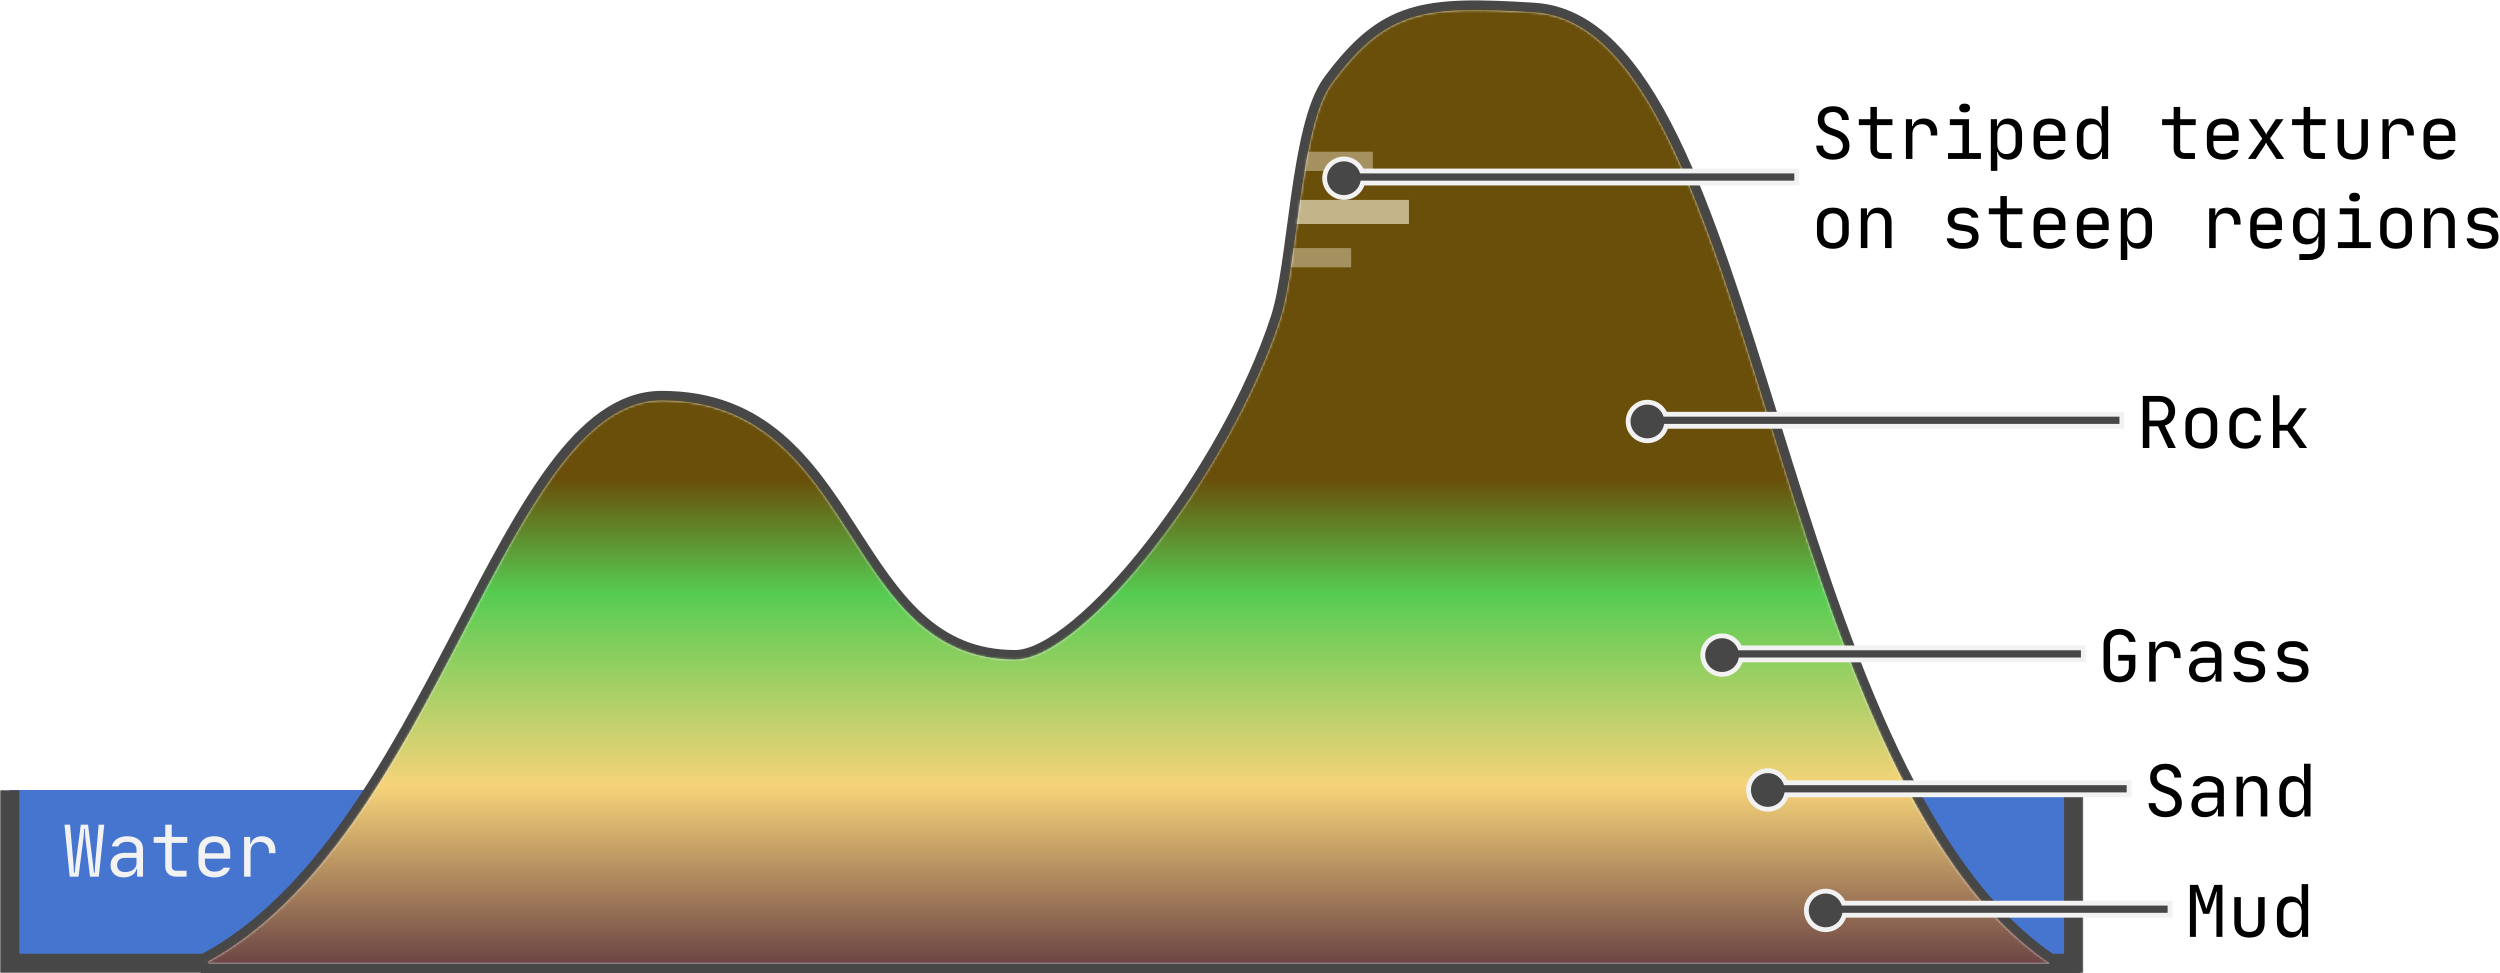 <svg width="1038" height="404" viewBox="0 0 1038 404" fill="none" xmlns="http://www.w3.org/2000/svg">
<mask id="path-1-outside-1_118_1269" maskUnits="userSpaceOnUse" x="0" y="328" width="865" height="76" fill="black">
<rect fill="white" y="328" width="865" height="76"/>
<path d="M4 328H861V400H4V328Z"/>
</mask>
<path d="M4 328H861V400H4V328Z" fill="#4675D0"/>
<path d="M861 400V404H865V400H861ZM4 400H0V404H4V400ZM857 328V400H865V328H857ZM861 396H4V404H861V396ZM8 400V328H0V400H8Z" fill="#474747" mask="url(#path-1-outside-1_118_1269)"/>
<path d="M29.089 342.4L30.469 358.18C30.509 358.56 30.539 358.99 30.559 359.47C30.579 359.95 30.599 360.4 30.619 360.82C30.639 361.32 30.659 361.83 30.679 362.35H31.009C31.049 361.83 31.099 361.32 31.159 360.82C31.199 360.4 31.249 359.95 31.309 359.47C31.369 358.99 31.419 358.56 31.459 358.18L33.559 342.4H36.559L38.539 358.18C38.579 358.54 38.629 358.96 38.689 359.44C38.749 359.92 38.799 360.38 38.839 360.82C38.899 361.32 38.959 361.83 39.019 362.35H39.349C39.369 361.83 39.389 361.32 39.409 360.82C39.429 360.4 39.449 359.95 39.469 359.47C39.489 358.99 39.519 358.56 39.559 358.18L40.969 342.4H43.279L41.029 364H37.369L35.479 348.13C35.419 347.55 35.369 347.02 35.329 346.54C35.309 346.04 35.289 345.62 35.269 345.28C35.269 344.86 35.269 344.48 35.269 344.14H34.879C34.879 344.48 34.879 344.86 34.879 345.28C34.859 345.62 34.829 346.04 34.789 346.54C34.769 347.02 34.719 347.55 34.639 348.13L32.599 364H28.939L26.779 342.4H29.089ZM45.908 359.2C45.908 358.42 46.038 357.72 46.298 357.1C46.578 356.46 46.968 355.92 47.468 355.48C47.988 355.04 48.608 354.7 49.328 354.46C50.048 354.22 50.858 354.1 51.758 354.1H56.678V352.75C56.678 351.73 56.338 350.94 55.658 350.38C54.998 349.8 54.038 349.51 52.778 349.51C51.858 349.51 51.068 349.68 50.408 350.02C49.768 350.36 49.338 350.83 49.118 351.43H46.418C46.698 350.13 47.408 349.1 48.548 348.34C49.708 347.58 51.138 347.2 52.838 347.2C54.878 347.2 56.478 347.68 57.638 348.64C58.798 349.58 59.378 350.9 59.378 352.6V364H56.918V360.85H56.678C56.418 361.91 55.808 362.75 54.848 363.37C53.888 363.99 52.718 364.3 51.338 364.3C49.678 364.3 48.358 363.84 47.378 362.92C46.398 362 45.908 360.76 45.908 359.2ZM51.938 362.08C52.618 362.08 53.248 361.99 53.828 361.81C54.408 361.63 54.908 361.38 55.328 361.06C55.748 360.72 56.078 360.33 56.318 359.89C56.558 359.45 56.678 358.97 56.678 358.45V356.2H51.818C50.818 356.2 50.028 356.46 49.448 356.98C48.888 357.5 48.608 358.22 48.608 359.14C48.608 360.06 48.898 360.78 49.478 361.3C50.058 361.82 50.878 362.08 51.938 362.08ZM63.806 347.5H68.606V342.4H71.306V347.5H77.756V349.96H71.306V359.74C71.306 360.3 71.476 360.74 71.816 361.06C72.176 361.38 72.656 361.54 73.256 361.54H77.456V364H73.256C71.836 364 70.706 363.61 69.866 362.83C69.026 362.05 68.606 361.02 68.606 359.74V349.96H63.806V347.5ZM88.994 364.3C86.934 364.3 85.314 363.74 84.134 362.62C82.974 361.5 82.394 359.96 82.394 358V353.5C82.394 351.54 82.974 350 84.134 348.88C85.314 347.76 86.934 347.2 88.994 347.2C91.054 347.2 92.664 347.76 93.824 348.88C95.004 350 95.594 351.54 95.594 353.5V356.53H85.094V357.85C85.094 359.11 85.434 360.1 86.114 360.82C86.814 361.54 87.774 361.9 88.994 361.9C89.894 361.9 90.674 361.76 91.334 361.48C91.994 361.2 92.484 360.79 92.804 360.25H95.504C95.164 361.51 94.404 362.5 93.224 363.22C92.064 363.94 90.654 364.3 88.994 364.3ZM92.894 354.28V353.5C92.894 352.26 92.554 351.3 91.874 350.62C91.194 349.94 90.234 349.6 88.994 349.6C87.754 349.6 86.794 349.94 86.114 350.62C85.434 351.3 85.094 352.26 85.094 353.5V354.28H92.894ZM101.342 347.5H103.892V350.35H104.132C104.392 349.37 104.932 348.6 105.752 348.04C106.572 347.48 107.582 347.2 108.782 347.2C110.522 347.2 111.882 347.75 112.862 348.85C113.862 349.93 114.362 351.42 114.362 353.32V354.25H111.662V353.65C111.662 352.35 111.332 351.35 110.672 350.65C110.032 349.93 109.112 349.57 107.912 349.57C106.732 349.57 105.792 349.94 105.092 350.68C104.392 351.4 104.042 352.39 104.042 353.65V364H101.342V347.5Z" fill="#F2F2F2"/>
<path d="M84.063 398.234L85 402H851H857.525L852.121 398.344C823.367 378.889 801.35 345.102 783.077 304.939C764.819 264.807 750.42 218.593 736.74 174.518L736.335 173.214C722.828 129.695 709.974 88.28 694.768 57.304C679.486 26.174 661.4 4.684 637.063 3.147C614.161 1.7 598.427 1.405 585.584 5.442C572.581 9.529 562.763 17.969 551.393 33.309C547.812 38.141 545.194 45.401 543.126 53.688C541.044 62.026 539.465 71.64 538.078 81.342C537.454 85.706 536.872 90.057 536.302 94.328C535.594 99.626 534.902 104.8 534.167 109.72C532.843 118.576 531.415 126.304 529.598 131.88C519.259 163.612 499.042 198.756 477.834 225.964C467.233 239.563 456.433 251.118 446.556 259.251C441.618 263.317 436.949 266.496 432.685 268.651C428.405 270.814 424.648 271.886 421.5 271.886C387.553 271.886 371.863 247.555 354.923 221.284C354.434 220.525 353.943 219.764 353.451 219.002C336.102 192.141 316.986 164.289 274.764 164.289C257.338 164.289 242.822 176.379 229.47 194.366C216.554 211.765 204.341 235.218 191.367 260.13C190.889 261.048 190.41 261.969 189.929 262.891C176.38 288.898 161.913 316.382 144.788 340.581C127.662 364.781 107.974 385.553 84.063 398.234Z" fill="#F2F2F2" stroke="#474747" stroke-width="4"/>
<mask id="mask0_118_1269" style="mask-type:alpha" maskUnits="userSpaceOnUse" x="85" y="4" width="766" height="397">
<path d="M274.764 166.289C209.091 166.289 182.196 348.454 85 400H851C734.133 320.929 729.435 10.986 636.937 5.143C591.01 2.242 575.5 4.143 553 34.5C539.659 52.5 538.994 109.5 531.5 132.5C510.647 196.5 450.117 273.886 421.5 273.886C349.113 273.886 356.856 166.289 274.764 166.289Z" fill="#F2F2F2"/>
</mask>
<g mask="url(#mask0_118_1269)">
<rect x="66" y="-7" width="801" height="407" fill="url(#paint0_linear_118_1269)"/>
<g filter="url(#filter0_f_118_1269)">
<rect x="525" y="63" width="45" height="8" fill="#FFF6DE" fill-opacity="0.4"/>
</g>
<g filter="url(#filter1_f_118_1269)">
<rect x="516" y="103" width="45" height="8" fill="#FFF6DE" fill-opacity="0.4"/>
</g>
<g opacity="0.6" filter="url(#filter2_f_118_1269)">
<rect x="532" y="83" width="53" height="10" fill="#FFF6DE"/>
</g>
</g>
<circle cx="758" cy="378" r="9" fill="#F2F2F2"/>
<rect x="757" y="375" width="144" height="5" fill="#474747" stroke="#F2F2F2" stroke-width="2"/>
<circle cx="758" cy="378" r="7" fill="#474747"/>
<path d="M909.25 389V367.4H912.61L915.25 374.72C915.35 374.94 915.44 375.2 915.52 375.5C915.6 375.78 915.67 376.04 915.73 376.28C915.81 376.58 915.89 376.87 915.97 377.15H916.15C916.23 376.87 916.31 376.58 916.39 376.28C916.47 376.04 916.55 375.78 916.63 375.5C916.73 375.2 916.82 374.94 916.9 374.72L919.39 367.4H922.75V389H920.26V373.85C920.26 373.53 920.26 373.17 920.26 372.77C920.28 372.37 920.31 371.98 920.35 371.6C920.37 371.16 920.39 370.72 920.41 370.28H920.23C920.11 370.7 919.99 371.11 919.87 371.51C919.77 371.87 919.65 372.26 919.51 372.68C919.39 373.1 919.27 373.49 919.15 373.85L917.29 379.4H914.77L912.91 373.85C912.79 373.47 912.66 373.07 912.52 372.65C912.38 372.23 912.26 371.84 912.16 371.48C912.04 371.06 911.92 370.65 911.8 370.25H911.65C911.67 370.69 911.69 371.13 911.71 371.57C911.71 371.93 911.71 372.32 911.71 372.74C911.73 373.14 911.74 373.51 911.74 373.85V389H909.25ZM927.688 372.5H930.388V383.18C930.388 385.68 931.578 386.93 933.958 386.93C936.378 386.93 937.588 385.68 937.588 383.18V372.5H940.288V383.18C940.288 385.14 939.738 386.65 938.638 387.71C937.558 388.77 935.998 389.3 933.958 389.3C931.958 389.3 930.408 388.77 929.308 387.71C928.228 386.63 927.688 385.12 927.688 383.18V372.5ZM945.377 378.65C945.377 377.65 945.507 376.75 945.767 375.95C946.047 375.15 946.427 374.48 946.907 373.94C947.387 373.38 947.967 372.95 948.647 372.65C949.327 372.35 950.087 372.2 950.927 372.2C952.147 372.2 953.157 372.48 953.957 373.04C954.757 373.58 955.287 374.35 955.547 375.35H955.787C955.767 375.01 955.747 374.67 955.727 374.33C955.687 374.03 955.657 373.72 955.637 373.4C955.637 373.06 955.637 372.76 955.637 372.5V367.1H958.337V389H955.787V386.15H955.547C955.287 387.15 954.757 387.93 953.957 388.49C953.157 389.03 952.147 389.3 950.927 389.3C950.087 389.3 949.327 389.15 948.647 388.85C947.967 388.55 947.387 388.13 946.907 387.59C946.427 387.03 946.047 386.35 945.767 385.55C945.507 384.75 945.377 383.85 945.377 382.85V378.65ZM951.947 386.96C953.067 386.96 953.957 386.59 954.617 385.85C955.297 385.11 955.637 384.11 955.637 382.85V378.65C955.637 377.39 955.297 376.39 954.617 375.65C953.957 374.91 953.067 374.54 951.947 374.54C950.727 374.54 949.777 374.9 949.097 375.62C948.417 376.34 948.077 377.35 948.077 378.65V382.85C948.077 384.11 948.417 385.11 949.097 385.85C949.797 386.59 950.747 386.96 951.947 386.96Z" fill="black"/>
<circle cx="734" cy="328" r="9" fill="#F2F2F2"/>
<rect x="733" y="325" width="151" height="5" fill="#474747" stroke="#F2F2F2" stroke-width="2"/>
<circle cx="734" cy="328" r="7" fill="#474747"/>
<path d="M899 339.3C898.02 339.3 897.11 339.17 896.27 338.91C895.43 338.63 894.7 338.24 894.08 337.74C893.48 337.22 893 336.6 892.64 335.88C892.3 335.16 892.12 334.35 892.1 333.45H894.95C894.95 333.97 895.05 334.44 895.25 334.86C895.47 335.28 895.77 335.64 896.15 335.94C896.53 336.24 896.97 336.48 897.47 336.66C897.97 336.82 898.5 336.9 899.06 336.9C900.32 336.9 901.32 336.61 902.06 336.03C902.8 335.43 903.17 334.62 903.17 333.6C903.17 332.74 902.9 331.98 902.36 331.32C901.82 330.64 901.04 330.11 900.02 329.73L897.74 328.89C894.4 327.67 892.73 325.65 892.73 322.83C892.73 321.03 893.3 319.63 894.44 318.63C895.58 317.61 897.15 317.1 899.15 317.1C900.09 317.1 900.95 317.23 901.73 317.49C902.51 317.75 903.18 318.13 903.74 318.63C904.32 319.13 904.77 319.74 905.09 320.46C905.43 321.16 905.61 321.95 905.63 322.83H902.78C902.78 322.33 902.68 321.88 902.48 321.48C902.28 321.06 902.01 320.71 901.67 320.43C901.35 320.13 900.97 319.9 900.53 319.74C900.09 319.58 899.62 319.5 899.12 319.5C897.98 319.5 897.08 319.77 896.42 320.31C895.78 320.85 895.46 321.58 895.46 322.5C895.46 323.4 895.7 324.15 896.18 324.75C896.68 325.33 897.48 325.82 898.58 326.22L900.98 327.09C902.58 327.67 903.8 328.51 904.64 329.61C905.48 330.71 905.9 332.01 905.9 333.51C905.9 335.31 905.28 336.73 904.04 337.77C902.82 338.79 901.14 339.3 899 339.3ZM909.878 334.2C909.878 333.42 910.008 332.72 910.268 332.1C910.548 331.46 910.938 330.92 911.438 330.48C911.958 330.04 912.578 329.7 913.298 329.46C914.018 329.22 914.828 329.1 915.728 329.1H920.648V327.75C920.648 326.73 920.308 325.94 919.628 325.38C918.968 324.8 918.008 324.51 916.748 324.51C915.828 324.51 915.038 324.68 914.378 325.02C913.738 325.36 913.308 325.83 913.088 326.43H910.388C910.668 325.13 911.378 324.1 912.518 323.34C913.678 322.58 915.108 322.2 916.808 322.2C918.848 322.2 920.448 322.68 921.608 323.64C922.768 324.58 923.348 325.9 923.348 327.6V339H920.888V335.85H920.648C920.388 336.91 919.778 337.75 918.818 338.37C917.858 338.99 916.688 339.3 915.308 339.3C913.648 339.3 912.328 338.84 911.348 337.92C910.368 337 909.878 335.76 909.878 334.2ZM915.908 337.08C916.588 337.08 917.218 336.99 917.798 336.81C918.378 336.63 918.878 336.38 919.298 336.06C919.718 335.72 920.048 335.33 920.288 334.89C920.528 334.45 920.648 333.97 920.648 333.45V331.2H915.788C914.788 331.2 913.998 331.46 913.418 331.98C912.858 332.5 912.578 333.22 912.578 334.14C912.578 335.06 912.868 335.78 913.448 336.3C914.028 336.82 914.848 337.08 915.908 337.08ZM928.617 339V322.5H931.167V325.35H931.407C931.667 324.35 932.187 323.58 932.967 323.04C933.767 322.48 934.757 322.2 935.937 322.2C936.757 322.2 937.497 322.34 938.157 322.62C938.837 322.9 939.407 323.3 939.867 323.82C940.347 324.32 940.717 324.93 940.977 325.65C941.237 326.35 941.367 327.14 941.367 328.02V339H938.667V328.47C938.667 327.21 938.347 326.23 937.707 325.53C937.067 324.83 936.177 324.48 935.037 324.48C933.897 324.48 932.987 324.86 932.307 325.62C931.647 326.36 931.317 327.37 931.317 328.65V339H928.617ZM946.365 328.65C946.365 327.65 946.495 326.75 946.755 325.95C947.035 325.15 947.415 324.48 947.895 323.94C948.375 323.38 948.955 322.95 949.635 322.65C950.315 322.35 951.075 322.2 951.915 322.2C953.135 322.2 954.145 322.48 954.945 323.04C955.745 323.58 956.275 324.35 956.535 325.35H956.775C956.755 325.01 956.735 324.67 956.715 324.33C956.675 324.03 956.645 323.72 956.625 323.4C956.625 323.06 956.625 322.76 956.625 322.5V317.1H959.325V339H956.775V336.15H956.535C956.275 337.15 955.745 337.93 954.945 338.49C954.145 339.03 953.135 339.3 951.915 339.3C951.075 339.3 950.315 339.15 949.635 338.85C948.955 338.55 948.375 338.13 947.895 337.59C947.415 337.03 947.035 336.35 946.755 335.55C946.495 334.75 946.365 333.85 946.365 332.85V328.65ZM952.935 336.96C954.055 336.96 954.945 336.59 955.605 335.85C956.285 335.11 956.625 334.11 956.625 332.85V328.65C956.625 327.39 956.285 326.39 955.605 325.65C954.945 324.91 954.055 324.54 952.935 324.54C951.715 324.54 950.765 324.9 950.085 325.62C949.405 326.34 949.065 327.35 949.065 328.65V332.85C949.065 334.11 949.405 335.11 950.085 335.85C950.785 336.59 951.735 336.96 952.935 336.96Z" fill="black"/>
<circle cx="715" cy="272" r="9" fill="#F2F2F2"/>
<rect x="714" y="269" width="151" height="5" fill="#474747" stroke="#F2F2F2" stroke-width="2"/>
<circle cx="715" cy="272" r="7" fill="#474747"/>
<path d="M879.52 271.9H886.6V276.85C886.6 277.83 886.44 278.72 886.12 279.52C885.82 280.32 885.38 281 884.8 281.56C884.24 282.12 883.55 282.55 882.73 282.85C881.93 283.15 881.02 283.3 880 283.3C879 283.3 878.09 283.15 877.27 282.85C876.45 282.55 875.75 282.12 875.17 281.56C874.61 281 874.17 280.32 873.85 279.52C873.55 278.72 873.4 277.83 873.4 276.85V267.55C873.4 266.59 873.56 265.71 873.88 264.91C874.2 264.11 874.64 263.43 875.2 262.87C875.78 262.31 876.48 261.88 877.3 261.58C878.12 261.26 879.02 261.1 880 261.1C881.82 261.1 883.31 261.56 884.47 262.48C885.63 263.4 886.39 264.74 886.75 266.5H883.99C883.79 265.56 883.34 264.83 882.64 264.31C881.94 263.77 881.06 263.5 880 263.5C878.8 263.5 877.85 263.86 877.15 264.58C876.45 265.3 876.1 266.29 876.1 267.55V276.85C876.1 278.11 876.45 279.1 877.15 279.82C877.85 280.54 878.8 280.9 880 280.9C881.2 280.9 882.15 280.54 882.85 279.82C883.55 279.1 883.9 278.11 883.9 276.85V274.3H879.52V271.9ZM892.348 266.5H894.898V269.35H895.138C895.398 268.37 895.938 267.6 896.758 267.04C897.578 266.48 898.588 266.2 899.788 266.2C901.528 266.2 902.888 266.75 903.868 267.85C904.868 268.93 905.368 270.42 905.368 272.32V273.25H902.668V272.65C902.668 271.35 902.338 270.35 901.678 269.65C901.038 268.93 900.118 268.57 898.918 268.57C897.738 268.57 896.798 268.94 896.098 269.68C895.398 270.4 895.048 271.39 895.048 272.65V283H892.348V266.5ZM908.867 278.2C908.867 277.42 908.997 276.72 909.257 276.1C909.537 275.46 909.927 274.92 910.427 274.48C910.947 274.04 911.567 273.7 912.287 273.46C913.007 273.22 913.817 273.1 914.717 273.1H919.637V271.75C919.637 270.73 919.297 269.94 918.617 269.38C917.957 268.8 916.997 268.51 915.737 268.51C914.817 268.51 914.027 268.68 913.367 269.02C912.727 269.36 912.297 269.83 912.077 270.43H909.377C909.657 269.13 910.367 268.1 911.507 267.34C912.667 266.58 914.097 266.2 915.797 266.2C917.837 266.2 919.437 266.68 920.597 267.64C921.757 268.58 922.337 269.9 922.337 271.6V283H919.877V279.85H919.637C919.377 280.91 918.767 281.75 917.807 282.37C916.847 282.99 915.677 283.3 914.297 283.3C912.637 283.3 911.317 282.84 910.337 281.92C909.357 281 908.867 279.76 908.867 278.2ZM914.897 281.08C915.577 281.08 916.207 280.99 916.787 280.81C917.367 280.63 917.867 280.38 918.287 280.06C918.707 279.72 919.037 279.33 919.277 278.89C919.517 278.45 919.637 277.97 919.637 277.45V275.2H914.777C913.777 275.2 912.987 275.46 912.407 275.98C911.847 276.5 911.567 277.22 911.567 278.14C911.567 279.06 911.857 279.78 912.437 280.3C913.017 280.82 913.837 281.08 914.897 281.08ZM933.515 283.3C931.775 283.3 930.335 282.91 929.195 282.13C928.075 281.33 927.435 280.27 927.275 278.95H930.125C930.245 279.53 930.615 280 931.235 280.36C931.855 280.72 932.615 280.9 933.515 280.9H934.355C935.435 280.9 936.275 280.68 936.875 280.24C937.475 279.78 937.775 279.17 937.775 278.41C937.775 277.11 936.855 276.32 935.015 276.04L932.525 275.68C930.905 275.44 929.695 274.93 928.895 274.15C928.095 273.37 927.695 272.28 927.695 270.88C927.695 269.4 928.215 268.25 929.255 267.43C930.315 266.61 931.785 266.2 933.665 266.2H934.505C935.305 266.2 936.045 266.3 936.725 266.5C937.405 266.7 938.005 266.99 938.525 267.37C939.045 267.73 939.465 268.17 939.785 268.69C940.125 269.19 940.345 269.75 940.445 270.37H937.595C937.475 269.85 937.135 269.43 936.575 269.11C936.015 268.77 935.325 268.6 934.505 268.6H933.665C932.645 268.6 931.845 268.8 931.265 269.2C930.705 269.6 930.425 270.2 930.425 271C930.425 271.64 930.615 272.13 930.995 272.47C931.395 272.79 932.035 273.01 932.915 273.13L935.405 273.49C937.185 273.75 938.475 274.27 939.275 275.05C940.095 275.83 940.505 276.94 940.505 278.38C940.505 279.92 939.965 281.13 938.885 282.01C937.825 282.87 936.315 283.3 934.355 283.3H933.515ZM951.503 283.3C949.763 283.3 948.323 282.91 947.183 282.13C946.063 281.33 945.423 280.27 945.263 278.95H948.113C948.233 279.53 948.603 280 949.223 280.36C949.843 280.72 950.603 280.9 951.503 280.9H952.343C953.423 280.9 954.263 280.68 954.863 280.24C955.463 279.78 955.763 279.17 955.763 278.41C955.763 277.11 954.843 276.32 953.003 276.04L950.513 275.68C948.893 275.44 947.683 274.93 946.883 274.15C946.083 273.37 945.683 272.28 945.683 270.88C945.683 269.4 946.203 268.25 947.243 267.43C948.303 266.61 949.773 266.2 951.653 266.2H952.493C953.293 266.2 954.033 266.3 954.713 266.5C955.393 266.7 955.993 266.99 956.513 267.37C957.033 267.73 957.453 268.17 957.773 268.69C958.113 269.19 958.333 269.75 958.433 270.37H955.583C955.463 269.85 955.123 269.43 954.563 269.11C954.003 268.77 953.313 268.6 952.493 268.6H951.653C950.633 268.6 949.833 268.8 949.253 269.2C948.693 269.6 948.413 270.2 948.413 271C948.413 271.64 948.603 272.13 948.983 272.47C949.383 272.79 950.023 273.01 950.903 273.13L953.393 273.49C955.173 273.75 956.463 274.27 957.263 275.05C958.083 275.83 958.493 276.94 958.493 278.38C958.493 279.92 957.953 281.13 956.873 282.01C955.813 282.87 954.303 283.3 952.343 283.3H951.503Z" fill="black"/>
<circle cx="684" cy="175" r="9" fill="#F2F2F2"/>
<rect x="683" y="172" width="198" height="5" fill="#474747" stroke="#F2F2F2" stroke-width="2"/>
<circle cx="684" cy="175" r="7" fill="#474747"/>
<path d="M896.6 164.4C897.58 164.4 898.47 164.55 899.27 164.85C900.07 165.15 900.75 165.58 901.31 166.14C901.89 166.7 902.33 167.37 902.63 168.15C902.95 168.91 903.11 169.76 903.11 170.7C903.11 172.2 902.72 173.48 901.94 174.54C901.18 175.58 900.14 176.3 898.82 176.7L903.41 186H900.23L896.03 177H892.4V186H889.7V164.4H896.6ZM892.4 174.6H896.6C897.74 174.6 898.64 174.25 899.3 173.55C899.98 172.83 900.32 171.88 900.32 170.7C900.32 169.52 899.98 168.58 899.3 167.88C898.62 167.16 897.72 166.8 896.6 166.8H892.4V174.6ZM910.088 179.85C910.088 181.11 910.428 182.1 911.108 182.82C911.808 183.54 912.768 183.9 913.988 183.9C915.188 183.9 916.138 183.54 916.838 182.82C917.538 182.1 917.888 181.11 917.888 179.85V175.65C917.888 174.39 917.538 173.4 916.838 172.68C916.138 171.96 915.188 171.6 913.988 171.6C912.788 171.6 911.838 171.96 911.138 172.68C910.438 173.4 910.088 174.39 910.088 175.65V179.85ZM907.388 175.65C907.388 174.65 907.538 173.76 907.838 172.98C908.158 172.18 908.598 171.5 909.158 170.94C909.738 170.38 910.428 169.95 911.228 169.65C912.048 169.35 912.968 169.2 913.988 169.2C916.028 169.2 917.638 169.77 918.818 170.91C919.998 172.05 920.588 173.62 920.588 175.62V179.85C920.588 180.85 920.438 181.75 920.138 182.55C919.838 183.35 919.398 184.03 918.818 184.59C918.258 185.13 917.568 185.55 916.748 185.85C915.928 186.15 915.008 186.3 913.988 186.3C912.968 186.3 912.048 186.15 911.228 185.85C910.428 185.55 909.738 185.12 909.158 184.56C908.598 184 908.158 183.32 907.838 182.52C907.538 181.72 907.388 180.83 907.388 179.85V175.65ZM932.217 186.3C931.197 186.3 930.277 186.15 929.457 185.85C928.657 185.55 927.967 185.12 927.387 184.56C926.827 184 926.387 183.32 926.067 182.52C925.767 181.72 925.617 180.83 925.617 179.85V175.65C925.617 174.67 925.767 173.78 926.067 172.98C926.387 172.18 926.827 171.5 927.387 170.94C927.967 170.38 928.657 169.95 929.457 169.65C930.277 169.35 931.197 169.2 932.217 169.2C934.037 169.2 935.527 169.7 936.687 170.7C937.867 171.68 938.577 173.03 938.817 174.75H936.117C935.977 173.79 935.547 173.03 934.827 172.47C934.127 171.89 933.257 171.6 932.217 171.6C931.017 171.6 930.067 171.96 929.367 172.68C928.667 173.4 928.317 174.39 928.317 175.65V179.85C928.317 181.11 928.657 182.1 929.337 182.82C930.037 183.54 930.997 183.9 932.217 183.9C933.257 183.9 934.127 183.62 934.827 183.06C935.547 182.48 935.977 181.71 936.117 180.75H938.817C938.557 182.49 937.837 183.85 936.657 184.83C935.497 185.81 934.017 186.3 932.217 186.3ZM946.455 164.1V176.4H949.695L954.735 169.5H957.825L951.975 177.48L957.915 186H954.765L949.725 178.8H946.455V186H943.755V164.1H946.455Z" fill="black"/>
<circle cx="558" cy="74" r="9" fill="#F2F2F2"/>
<rect x="557" y="71" width="189" height="5" fill="#474747" stroke="#F2F2F2" stroke-width="2"/>
<circle cx="558" cy="74" r="7" fill="#474747"/>
<path d="M761 66.3C760.02 66.3 759.11 66.17 758.27 65.91C757.43 65.63 756.7 65.24 756.08 64.74C755.48 64.22 755 63.6 754.64 62.88C754.3 62.16 754.12 61.35 754.1 60.45H756.95C756.95 60.97 757.05 61.44 757.25 61.86C757.47 62.28 757.77 62.64 758.15 62.94C758.53 63.24 758.97 63.48 759.47 63.66C759.97 63.82 760.5 63.9 761.06 63.9C762.32 63.9 763.32 63.61 764.06 63.03C764.8 62.43 765.17 61.62 765.17 60.6C765.17 59.74 764.9 58.98 764.36 58.32C763.82 57.64 763.04 57.11 762.02 56.73L759.74 55.89C756.4 54.67 754.73 52.65 754.73 49.83C754.73 48.03 755.3 46.63 756.44 45.63C757.58 44.61 759.15 44.1 761.15 44.1C762.09 44.1 762.95 44.23 763.73 44.49C764.51 44.75 765.18 45.13 765.74 45.63C766.32 46.13 766.77 46.74 767.09 47.46C767.43 48.16 767.61 48.95 767.63 49.83H764.78C764.78 49.33 764.68 48.88 764.48 48.48C764.28 48.06 764.01 47.71 763.67 47.43C763.35 47.13 762.97 46.9 762.53 46.74C762.09 46.58 761.62 46.5 761.12 46.5C759.98 46.5 759.08 46.77 758.42 47.31C757.78 47.85 757.46 48.58 757.46 49.5C757.46 50.4 757.7 51.15 758.18 51.75C758.68 52.33 759.48 52.82 760.58 53.22L762.98 54.09C764.58 54.67 765.8 55.51 766.64 56.61C767.48 57.71 767.9 59.01 767.9 60.51C767.9 62.31 767.28 63.73 766.04 64.77C764.82 65.79 763.14 66.3 761 66.3ZM771.788 49.5H776.588V44.4H779.288V49.5H785.738V51.96H779.288V61.74C779.288 62.3 779.458 62.74 779.798 63.06C780.158 63.38 780.638 63.54 781.238 63.54H785.438V66H781.238C779.818 66 778.688 65.61 777.848 64.83C777.008 64.05 776.588 63.02 776.588 61.74V51.96H771.788V49.5ZM791.337 49.5H793.887V52.35H794.127C794.387 51.37 794.927 50.6 795.747 50.04C796.567 49.48 797.577 49.2 798.777 49.2C800.517 49.2 801.877 49.75 802.857 50.85C803.857 51.93 804.357 53.42 804.357 55.32V56.25H801.657V55.65C801.657 54.35 801.327 53.35 800.667 52.65C800.027 51.93 799.107 51.57 797.907 51.57C796.727 51.57 795.787 51.94 795.087 52.68C794.387 53.4 794.037 54.39 794.037 55.65V66H791.337V49.5ZM808.815 66V63.54H814.815V51.96H809.565V49.5H817.515V63.54H822.465V66H808.815ZM815.415 43.05H816.015C816.595 43.05 817.065 43.22 817.425 43.56C817.785 43.9 817.965 44.34 817.965 44.88C817.965 45.42 817.785 45.85 817.425 46.17C817.065 46.49 816.595 46.65 816.015 46.65H815.415C814.835 46.65 814.365 46.5 814.005 46.2C813.645 45.88 813.465 45.44 813.465 44.88C813.465 44.34 813.645 43.9 814.005 43.56C814.365 43.22 814.835 43.05 815.415 43.05ZM829.143 49.5V52.35H829.383C829.643 51.35 830.173 50.58 830.973 50.04C831.773 49.48 832.783 49.2 834.003 49.2C834.843 49.2 835.603 49.35 836.283 49.65C836.963 49.95 837.543 50.38 838.023 50.94C838.503 51.48 838.873 52.15 839.133 52.95C839.413 53.75 839.553 54.65 839.553 55.65V59.85C839.553 60.85 839.413 61.75 839.133 62.55C838.873 63.35 838.503 64.03 838.023 64.59C837.543 65.13 836.963 65.55 836.283 65.85C835.603 66.15 834.843 66.3 834.003 66.3C832.783 66.3 831.773 66.03 830.973 65.49C830.173 64.93 829.643 64.15 829.383 63.15H829.143C829.163 63.49 829.193 63.83 829.233 64.17C829.253 64.47 829.263 64.78 829.263 65.1C829.283 65.42 829.293 65.72 829.293 66V70.95H826.593V49.5H829.143ZM829.293 59.85C829.293 61.11 829.623 62.11 830.283 62.85C830.963 63.59 831.863 63.96 832.983 63.96C834.183 63.96 835.123 63.59 835.803 62.85C836.503 62.11 836.853 61.11 836.853 59.85V55.65C836.853 54.35 836.513 53.34 835.833 52.62C835.153 51.9 834.203 51.54 832.983 51.54C831.863 51.54 830.963 51.91 830.283 52.65C829.623 53.39 829.293 54.39 829.293 55.65V59.85ZM850.941 66.3C848.881 66.3 847.261 65.74 846.081 64.62C844.921 63.5 844.341 61.96 844.341 60V55.5C844.341 53.54 844.921 52 846.081 50.88C847.261 49.76 848.881 49.2 850.941 49.2C853.001 49.2 854.611 49.76 855.771 50.88C856.951 52 857.541 53.54 857.541 55.5V58.53H847.041V59.85C847.041 61.11 847.381 62.1 848.061 62.82C848.761 63.54 849.721 63.9 850.941 63.9C851.841 63.9 852.621 63.76 853.281 63.48C853.941 63.2 854.431 62.79 854.751 62.25H857.451C857.111 63.51 856.351 64.5 855.171 65.22C854.011 65.94 852.601 66.3 850.941 66.3ZM854.841 56.28V55.5C854.841 54.26 854.501 53.3 853.821 52.62C853.141 51.94 852.181 51.6 850.941 51.6C849.701 51.6 848.741 51.94 848.061 52.62C847.381 53.3 847.041 54.26 847.041 55.5V56.28H854.841ZM862.33 55.65C862.33 54.65 862.46 53.75 862.72 52.95C863 52.15 863.38 51.48 863.86 50.94C864.34 50.38 864.92 49.95 865.6 49.65C866.28 49.35 867.04 49.2 867.88 49.2C869.1 49.2 870.11 49.48 870.91 50.04C871.71 50.58 872.24 51.35 872.5 52.35H872.74C872.72 52.01 872.7 51.67 872.68 51.33C872.64 51.03 872.61 50.72 872.59 50.4C872.59 50.06 872.59 49.76 872.59 49.5V44.1H875.29V66H872.74V63.15H872.5C872.24 64.15 871.71 64.93 870.91 65.49C870.11 66.03 869.1 66.3 867.88 66.3C867.04 66.3 866.28 66.15 865.6 65.85C864.92 65.55 864.34 65.13 863.86 64.59C863.38 64.03 863 63.35 862.72 62.55C862.46 61.75 862.33 60.85 862.33 59.85V55.65ZM868.9 63.96C870.02 63.96 870.91 63.59 871.57 62.85C872.25 62.11 872.59 61.11 872.59 59.85V55.65C872.59 54.39 872.25 53.39 871.57 52.65C870.91 51.91 870.02 51.54 868.9 51.54C867.68 51.54 866.73 51.9 866.05 52.62C865.37 53.34 865.03 54.35 865.03 55.65V59.85C865.03 61.11 865.37 62.11 866.05 62.85C866.75 63.59 867.7 63.96 868.9 63.96ZM897.706 49.5H902.506V44.4H905.206V49.5H911.656V51.96H905.206V61.74C905.206 62.3 905.376 62.74 905.716 63.06C906.076 63.38 906.556 63.54 907.156 63.54H911.356V66H907.156C905.736 66 904.606 65.61 903.766 64.83C902.926 64.05 902.506 63.02 902.506 61.74V51.96H897.706V49.5ZM922.895 66.3C920.835 66.3 919.215 65.74 918.035 64.62C916.875 63.5 916.295 61.96 916.295 60V55.5C916.295 53.54 916.875 52 918.035 50.88C919.215 49.76 920.835 49.2 922.895 49.2C924.955 49.2 926.565 49.76 927.725 50.88C928.905 52 929.495 53.54 929.495 55.5V58.53H918.995V59.85C918.995 61.11 919.335 62.1 920.015 62.82C920.715 63.54 921.675 63.9 922.895 63.9C923.795 63.9 924.575 63.76 925.235 63.48C925.895 63.2 926.385 62.79 926.705 62.25H929.405C929.065 63.51 928.305 64.5 927.125 65.22C925.965 65.94 924.555 66.3 922.895 66.3ZM926.795 56.28V55.5C926.795 54.26 926.455 53.3 925.775 52.62C925.095 51.94 924.135 51.6 922.895 51.6C921.655 51.6 920.695 51.94 920.015 52.62C919.335 53.3 918.995 54.26 918.995 55.5V56.28H926.795ZM933.323 66L939.293 57.54L933.683 49.5H936.923L940.373 54.75C940.473 54.89 940.553 55.03 940.613 55.17C940.673 55.29 940.723 55.4 940.763 55.5C940.803 55.6 940.833 55.7 940.853 55.8H940.973C940.993 55.7 941.023 55.6 941.063 55.5C941.103 55.4 941.153 55.29 941.213 55.17C941.273 55.03 941.353 54.89 941.453 54.75L944.903 49.5H948.113L942.503 57.51L948.443 66H945.203L941.513 60.42C941.433 60.28 941.353 60.15 941.273 60.03C941.213 59.89 941.153 59.76 941.093 59.64C941.033 59.5 940.983 59.37 940.943 59.25H940.823C940.783 59.39 940.733 59.52 940.673 59.64C940.613 59.76 940.553 59.89 940.493 60.03C940.433 60.17 940.353 60.3 940.253 60.42L936.533 66H933.323ZM951.671 49.5H956.471V44.4H959.171V49.5H965.621V51.96H959.171V61.74C959.171 62.3 959.341 62.74 959.681 63.06C960.041 63.38 960.521 63.54 961.121 63.54H965.321V66H961.121C959.701 66 958.571 65.61 957.731 64.83C956.891 64.05 956.471 63.02 956.471 61.74V51.96H951.671V49.5ZM970.559 49.5H973.259V60.18C973.259 62.68 974.449 63.93 976.829 63.93C979.249 63.93 980.459 62.68 980.459 60.18V49.5H983.159V60.18C983.159 62.14 982.609 63.65 981.509 64.71C980.429 65.77 978.869 66.3 976.829 66.3C974.829 66.3 973.279 65.77 972.179 64.71C971.099 63.63 970.559 62.12 970.559 60.18V49.5ZM989.208 49.5H991.758V52.35H991.998C992.258 51.37 992.798 50.6 993.618 50.04C994.438 49.48 995.448 49.2 996.648 49.2C998.388 49.2 999.748 49.75 1000.73 50.85C1001.73 51.93 1002.23 53.42 1002.23 55.32V56.25H999.528V55.65C999.528 54.35 999.198 53.35 998.538 52.65C997.898 51.93 996.978 51.57 995.778 51.57C994.598 51.57 993.658 51.94 992.958 52.68C992.258 53.4 991.908 54.39 991.908 55.65V66H989.208V49.5ZM1012.84 66.3C1010.78 66.3 1009.16 65.74 1007.98 64.62C1006.82 63.5 1006.24 61.96 1006.24 60V55.5C1006.24 53.54 1006.82 52 1007.98 50.88C1009.16 49.76 1010.78 49.2 1012.84 49.2C1014.9 49.2 1016.51 49.76 1017.67 50.88C1018.85 52 1019.44 53.54 1019.44 55.5V58.53H1008.94V59.85C1008.94 61.11 1009.28 62.1 1009.96 62.82C1010.66 63.54 1011.62 63.9 1012.84 63.9C1013.74 63.9 1014.52 63.76 1015.18 63.48C1015.84 63.2 1016.33 62.79 1016.65 62.25H1019.35C1019.01 63.51 1018.25 64.5 1017.07 65.22C1015.91 65.94 1014.5 66.3 1012.84 66.3ZM1016.74 56.28V55.5C1016.74 54.26 1016.4 53.3 1015.72 52.62C1015.04 51.94 1014.08 51.6 1012.84 51.6C1011.6 51.6 1010.64 51.94 1009.96 52.62C1009.28 53.3 1008.94 54.26 1008.94 55.5V56.28H1016.74ZM757.1 96.85C757.1 98.11 757.44 99.1 758.12 99.82C758.82 100.54 759.78 100.9 761 100.9C762.2 100.9 763.15 100.54 763.85 99.82C764.55 99.1 764.9 98.11 764.9 96.85V92.65C764.9 91.39 764.55 90.4 763.85 89.68C763.15 88.96 762.2 88.6 761 88.6C759.8 88.6 758.85 88.96 758.15 89.68C757.45 90.4 757.1 91.39 757.1 92.65V96.85ZM754.4 92.65C754.4 91.65 754.55 90.76 754.85 89.98C755.17 89.18 755.61 88.5 756.17 87.94C756.75 87.38 757.44 86.95 758.24 86.65C759.06 86.35 759.98 86.2 761 86.2C763.04 86.2 764.65 86.77 765.83 87.91C767.01 89.05 767.6 90.62 767.6 92.62V96.85C767.6 97.85 767.45 98.75 767.15 99.55C766.85 100.35 766.41 101.03 765.83 101.59C765.27 102.13 764.58 102.55 763.76 102.85C762.94 103.15 762.02 103.3 761 103.3C759.98 103.3 759.06 103.15 758.24 102.85C757.44 102.55 756.75 102.12 756.17 101.56C755.61 101 755.17 100.32 754.85 99.52C754.55 98.72 754.4 97.83 754.4 96.85V92.65ZM772.628 103V86.5H775.178V89.35H775.418C775.678 88.35 776.198 87.58 776.978 87.04C777.778 86.48 778.768 86.2 779.948 86.2C780.768 86.2 781.508 86.34 782.168 86.62C782.848 86.9 783.418 87.3 783.878 87.82C784.358 88.32 784.728 88.93 784.988 89.65C785.248 90.35 785.378 91.14 785.378 92.02V103H782.678V92.47C782.678 91.21 782.358 90.23 781.718 89.53C781.078 88.83 780.188 88.48 779.048 88.48C777.908 88.48 776.998 88.86 776.318 89.62C775.658 90.36 775.328 91.37 775.328 92.65V103H772.628ZM814.515 103.3C812.775 103.3 811.335 102.91 810.195 102.13C809.075 101.33 808.435 100.27 808.275 98.95H811.125C811.245 99.53 811.615 100 812.235 100.36C812.855 100.72 813.615 100.9 814.515 100.9H815.355C816.435 100.9 817.275 100.68 817.875 100.24C818.475 99.78 818.775 99.17 818.775 98.41C818.775 97.11 817.855 96.32 816.015 96.04L813.525 95.68C811.905 95.44 810.695 94.93 809.895 94.15C809.095 93.37 808.695 92.28 808.695 90.88C808.695 89.4 809.215 88.25 810.255 87.43C811.315 86.61 812.785 86.2 814.665 86.2H815.505C816.305 86.2 817.045 86.3 817.725 86.5C818.405 86.7 819.005 86.99 819.525 87.37C820.045 87.73 820.465 88.17 820.785 88.69C821.125 89.19 821.345 89.75 821.445 90.37H818.595C818.475 89.85 818.135 89.43 817.575 89.11C817.015 88.77 816.325 88.6 815.505 88.6H814.665C813.645 88.6 812.845 88.8 812.265 89.2C811.705 89.6 811.425 90.2 811.425 91C811.425 91.64 811.615 92.13 811.995 92.47C812.395 92.79 813.035 93.01 813.915 93.13L816.405 93.49C818.185 93.75 819.475 94.27 820.275 95.05C821.095 95.83 821.505 96.94 821.505 98.38C821.505 99.92 820.965 101.13 819.885 102.01C818.825 102.87 817.315 103.3 815.355 103.3H814.515ZM825.753 86.5H830.553V81.4H833.253V86.5H839.703V88.96H833.253V98.74C833.253 99.3 833.423 99.74 833.763 100.06C834.123 100.38 834.603 100.54 835.203 100.54H839.403V103H835.203C833.783 103 832.653 102.61 831.813 101.83C830.973 101.05 830.553 100.02 830.553 98.74V88.96H825.753V86.5ZM850.941 103.3C848.881 103.3 847.261 102.74 846.081 101.62C844.921 100.5 844.341 98.96 844.341 97V92.5C844.341 90.54 844.921 89 846.081 87.88C847.261 86.76 848.881 86.2 850.941 86.2C853.001 86.2 854.611 86.76 855.771 87.88C856.951 89 857.541 90.54 857.541 92.5V95.53H847.041V96.85C847.041 98.11 847.381 99.1 848.061 99.82C848.761 100.54 849.721 100.9 850.941 100.9C851.841 100.9 852.621 100.76 853.281 100.48C853.941 100.2 854.431 99.79 854.751 99.25H857.451C857.111 100.51 856.351 101.5 855.171 102.22C854.011 102.94 852.601 103.3 850.941 103.3ZM854.841 93.28V92.5C854.841 91.26 854.501 90.3 853.821 89.62C853.141 88.94 852.181 88.6 850.941 88.6C849.701 88.6 848.741 88.94 848.061 89.62C847.381 90.3 847.041 91.26 847.041 92.5V93.28H854.841ZM868.93 103.3C866.87 103.3 865.25 102.74 864.07 101.62C862.91 100.5 862.33 98.96 862.33 97V92.5C862.33 90.54 862.91 89 864.07 87.88C865.25 86.76 866.87 86.2 868.93 86.2C870.99 86.2 872.6 86.76 873.76 87.88C874.94 89 875.53 90.54 875.53 92.5V95.53H865.03V96.85C865.03 98.11 865.37 99.1 866.05 99.82C866.75 100.54 867.71 100.9 868.93 100.9C869.83 100.9 870.61 100.76 871.27 100.48C871.93 100.2 872.42 99.79 872.74 99.25H875.44C875.1 100.51 874.34 101.5 873.16 102.22C872 102.94 870.59 103.3 868.93 103.3ZM872.83 93.28V92.5C872.83 91.26 872.49 90.3 871.81 89.62C871.13 88.94 870.17 88.6 868.93 88.6C867.69 88.6 866.73 88.94 866.05 89.62C865.37 90.3 865.03 91.26 865.03 92.5V93.28H872.83ZM883.108 86.5V89.35H883.348C883.608 88.35 884.138 87.58 884.938 87.04C885.738 86.48 886.748 86.2 887.968 86.2C888.808 86.2 889.568 86.35 890.248 86.65C890.928 86.95 891.508 87.38 891.988 87.94C892.468 88.48 892.838 89.15 893.098 89.95C893.378 90.75 893.518 91.65 893.518 92.65V96.85C893.518 97.85 893.378 98.75 893.098 99.55C892.838 100.35 892.468 101.03 891.988 101.59C891.508 102.13 890.928 102.55 890.248 102.85C889.568 103.15 888.808 103.3 887.968 103.3C886.748 103.3 885.738 103.03 884.938 102.49C884.138 101.93 883.608 101.15 883.348 100.15H883.108C883.128 100.49 883.158 100.83 883.198 101.17C883.218 101.47 883.228 101.78 883.228 102.1C883.248 102.42 883.258 102.72 883.258 103V107.95H880.558V86.5H883.108ZM883.258 96.85C883.258 98.11 883.588 99.11 884.248 99.85C884.928 100.59 885.828 100.96 886.948 100.96C888.148 100.96 889.088 100.59 889.768 99.85C890.468 99.11 890.818 98.11 890.818 96.85V92.65C890.818 91.35 890.478 90.34 889.798 89.62C889.118 88.9 888.168 88.54 886.948 88.54C885.828 88.54 884.928 88.91 884.248 89.65C883.588 90.39 883.258 91.39 883.258 92.65V96.85ZM917.255 86.5H919.805V89.35H920.045C920.305 88.37 920.845 87.6 921.665 87.04C922.485 86.48 923.495 86.2 924.695 86.2C926.435 86.2 927.795 86.75 928.775 87.85C929.775 88.93 930.275 90.42 930.275 92.32V93.25H927.575V92.65C927.575 91.35 927.245 90.35 926.585 89.65C925.945 88.93 925.025 88.57 923.825 88.57C922.645 88.57 921.705 88.94 921.005 89.68C920.305 90.4 919.955 91.39 919.955 92.65V103H917.255V86.5ZM940.883 103.3C938.823 103.3 937.203 102.74 936.023 101.62C934.863 100.5 934.283 98.96 934.283 97V92.5C934.283 90.54 934.863 89 936.023 87.88C937.203 86.76 938.823 86.2 940.883 86.2C942.943 86.2 944.553 86.76 945.713 87.88C946.893 89 947.483 90.54 947.483 92.5V95.53H936.983V96.85C936.983 98.11 937.323 99.1 938.003 99.82C938.703 100.54 939.663 100.9 940.883 100.9C941.783 100.9 942.563 100.76 943.223 100.48C943.883 100.2 944.373 99.79 944.693 99.25H947.393C947.053 100.51 946.293 101.5 945.113 102.22C943.953 102.94 942.543 103.3 940.883 103.3ZM944.783 93.28V92.5C944.783 91.26 944.443 90.3 943.763 89.62C943.083 88.94 942.123 88.6 940.883 88.6C939.643 88.6 938.683 88.94 938.003 89.62C937.323 90.3 936.983 91.26 936.983 92.5V93.28H944.783ZM952.061 92.5C952.061 91.54 952.191 90.67 952.451 89.89C952.711 89.11 953.081 88.45 953.561 87.91C954.061 87.37 954.661 86.95 955.361 86.65C956.061 86.35 956.841 86.2 957.701 86.2C958.901 86.2 959.921 86.49 960.761 87.07C961.601 87.63 962.171 88.44 962.471 89.5H962.681V86.5H965.231V101.8C965.231 103.74 964.661 105.25 963.521 106.33C962.381 107.41 960.781 107.95 958.721 107.95H954.671V105.49H958.721C959.921 105.49 960.851 105.17 961.511 104.53C962.191 103.89 962.531 102.98 962.531 101.8V101.2L962.651 98.2H962.471C962.171 99.26 961.601 100.08 960.761 100.66C959.921 101.22 958.901 101.5 957.701 101.5C956.841 101.5 956.061 101.35 955.361 101.05C954.681 100.75 954.091 100.33 953.591 99.79C953.111 99.25 952.731 98.59 952.451 97.81C952.191 97.03 952.061 96.16 952.061 95.2V92.5ZM954.821 95.2C954.821 96.44 955.161 97.41 955.841 98.11C956.541 98.81 957.491 99.16 958.691 99.16C959.891 99.16 960.831 98.81 961.511 98.11C962.191 97.41 962.531 96.44 962.531 95.2V92.5C962.531 91.26 962.191 90.29 961.511 89.59C960.831 88.89 959.891 88.54 958.691 88.54C957.491 88.54 956.541 88.89 955.841 89.59C955.161 90.29 954.821 91.26 954.821 92.5V95.2ZM970.709 103V100.54H976.709V88.96H971.459V86.5H979.409V100.54H984.359V103H970.709ZM977.309 80.05H977.909C978.489 80.05 978.959 80.22 979.319 80.56C979.679 80.9 979.859 81.34 979.859 81.88C979.859 82.42 979.679 82.85 979.319 83.17C978.959 83.49 978.489 83.65 977.909 83.65H977.309C976.729 83.65 976.259 83.5 975.899 83.2C975.539 82.88 975.359 82.44 975.359 81.88C975.359 81.34 975.539 80.9 975.899 80.56C976.259 80.22 976.729 80.05 977.309 80.05ZM990.948 96.85C990.948 98.11 991.288 99.1 991.968 99.82C992.668 100.54 993.628 100.9 994.848 100.9C996.048 100.9 996.998 100.54 997.698 99.82C998.398 99.1 998.748 98.11 998.748 96.85V92.65C998.748 91.39 998.398 90.4 997.698 89.68C996.998 88.96 996.048 88.6 994.848 88.6C993.648 88.6 992.698 88.96 991.998 89.68C991.298 90.4 990.948 91.39 990.948 92.65V96.85ZM988.248 92.65C988.248 91.65 988.398 90.76 988.698 89.98C989.018 89.18 989.458 88.5 990.018 87.94C990.598 87.38 991.288 86.95 992.088 86.65C992.908 86.35 993.828 86.2 994.848 86.2C996.888 86.2 998.498 86.77 999.678 87.91C1000.86 89.05 1001.45 90.62 1001.45 92.62V96.85C1001.45 97.85 1001.3 98.75 1001 99.55C1000.7 100.35 1000.26 101.03 999.678 101.59C999.118 102.13 998.428 102.55 997.608 102.85C996.788 103.15 995.868 103.3 994.848 103.3C993.828 103.3 992.908 103.15 992.088 102.85C991.288 102.55 990.598 102.12 990.018 101.56C989.458 101 989.018 100.32 988.698 99.52C988.398 98.72 988.248 97.83 988.248 96.85V92.65ZM1006.48 103V86.5H1009.03V89.35H1009.27C1009.53 88.35 1010.05 87.58 1010.83 87.04C1011.63 86.48 1012.62 86.2 1013.8 86.2C1014.62 86.2 1015.36 86.34 1016.02 86.62C1016.7 86.9 1017.27 87.3 1017.73 87.82C1018.21 88.32 1018.58 88.93 1018.84 89.65C1019.1 90.35 1019.23 91.14 1019.23 92.02V103H1016.53V92.47C1016.53 91.21 1016.21 90.23 1015.57 89.53C1014.93 88.83 1014.04 88.48 1012.9 88.48C1011.76 88.48 1010.85 88.86 1010.17 89.62C1009.51 90.36 1009.18 91.37 1009.18 92.65V103H1006.48ZM1030.37 103.3C1028.63 103.3 1027.19 102.91 1026.05 102.13C1024.93 101.33 1024.29 100.27 1024.13 98.95H1026.98C1027.1 99.53 1027.47 100 1028.09 100.36C1028.71 100.72 1029.47 100.9 1030.37 100.9H1031.21C1032.29 100.9 1033.13 100.68 1033.73 100.24C1034.33 99.78 1034.63 99.17 1034.63 98.41C1034.63 97.11 1033.71 96.32 1031.87 96.04L1029.38 95.68C1027.76 95.44 1026.55 94.93 1025.75 94.15C1024.95 93.37 1024.55 92.28 1024.55 90.88C1024.55 89.4 1025.07 88.25 1026.11 87.43C1027.17 86.61 1028.64 86.2 1030.52 86.2H1031.36C1032.16 86.2 1032.9 86.3 1033.58 86.5C1034.26 86.7 1034.86 86.99 1035.38 87.37C1035.9 87.73 1036.32 88.17 1036.64 88.69C1036.98 89.19 1037.2 89.75 1037.3 90.37H1034.45C1034.33 89.85 1033.99 89.43 1033.43 89.11C1032.87 88.77 1032.18 88.6 1031.36 88.6H1030.52C1029.5 88.6 1028.7 88.8 1028.12 89.2C1027.56 89.6 1027.28 90.2 1027.28 91C1027.28 91.64 1027.47 92.13 1027.85 92.47C1028.25 92.79 1028.89 93.01 1029.77 93.13L1032.26 93.49C1034.04 93.75 1035.33 94.27 1036.13 95.05C1036.95 95.83 1037.36 96.94 1037.36 98.38C1037.36 99.92 1036.82 101.13 1035.74 102.01C1034.68 102.87 1033.17 103.3 1031.21 103.3H1030.37Z" fill="black"/>
<defs>
<filter id="filter0_f_118_1269" x="517" y="55" width="61" height="24" filterUnits="userSpaceOnUse" color-interpolation-filters="sRGB">
<feFlood flood-opacity="0" result="BackgroundImageFix"/>
<feBlend mode="normal" in="SourceGraphic" in2="BackgroundImageFix" result="shape"/>
<feGaussianBlur stdDeviation="4" result="effect1_foregroundBlur_118_1269"/>
</filter>
<filter id="filter1_f_118_1269" x="508" y="95" width="61" height="24" filterUnits="userSpaceOnUse" color-interpolation-filters="sRGB">
<feFlood flood-opacity="0" result="BackgroundImageFix"/>
<feBlend mode="normal" in="SourceGraphic" in2="BackgroundImageFix" result="shape"/>
<feGaussianBlur stdDeviation="4" result="effect1_foregroundBlur_118_1269"/>
</filter>
<filter id="filter2_f_118_1269" x="524" y="75" width="69" height="26" filterUnits="userSpaceOnUse" color-interpolation-filters="sRGB">
<feFlood flood-opacity="0" result="BackgroundImageFix"/>
<feBlend mode="normal" in="SourceGraphic" in2="BackgroundImageFix" result="shape"/>
<feGaussianBlur stdDeviation="4" result="effect1_foregroundBlur_118_1269"/>
</filter>
<linearGradient id="paint0_linear_118_1269" x1="514" y1="-7" x2="514" y2="400" gradientUnits="userSpaceOnUse">
<stop offset="0.506" stop-color="#694F0A"/>
<stop offset="0.623" stop-color="#56CC52"/>
<stop offset="0.819" stop-color="#F6D379"/>
<stop offset="1" stop-color="#6D4545"/>
</linearGradient>
</defs>
</svg>
